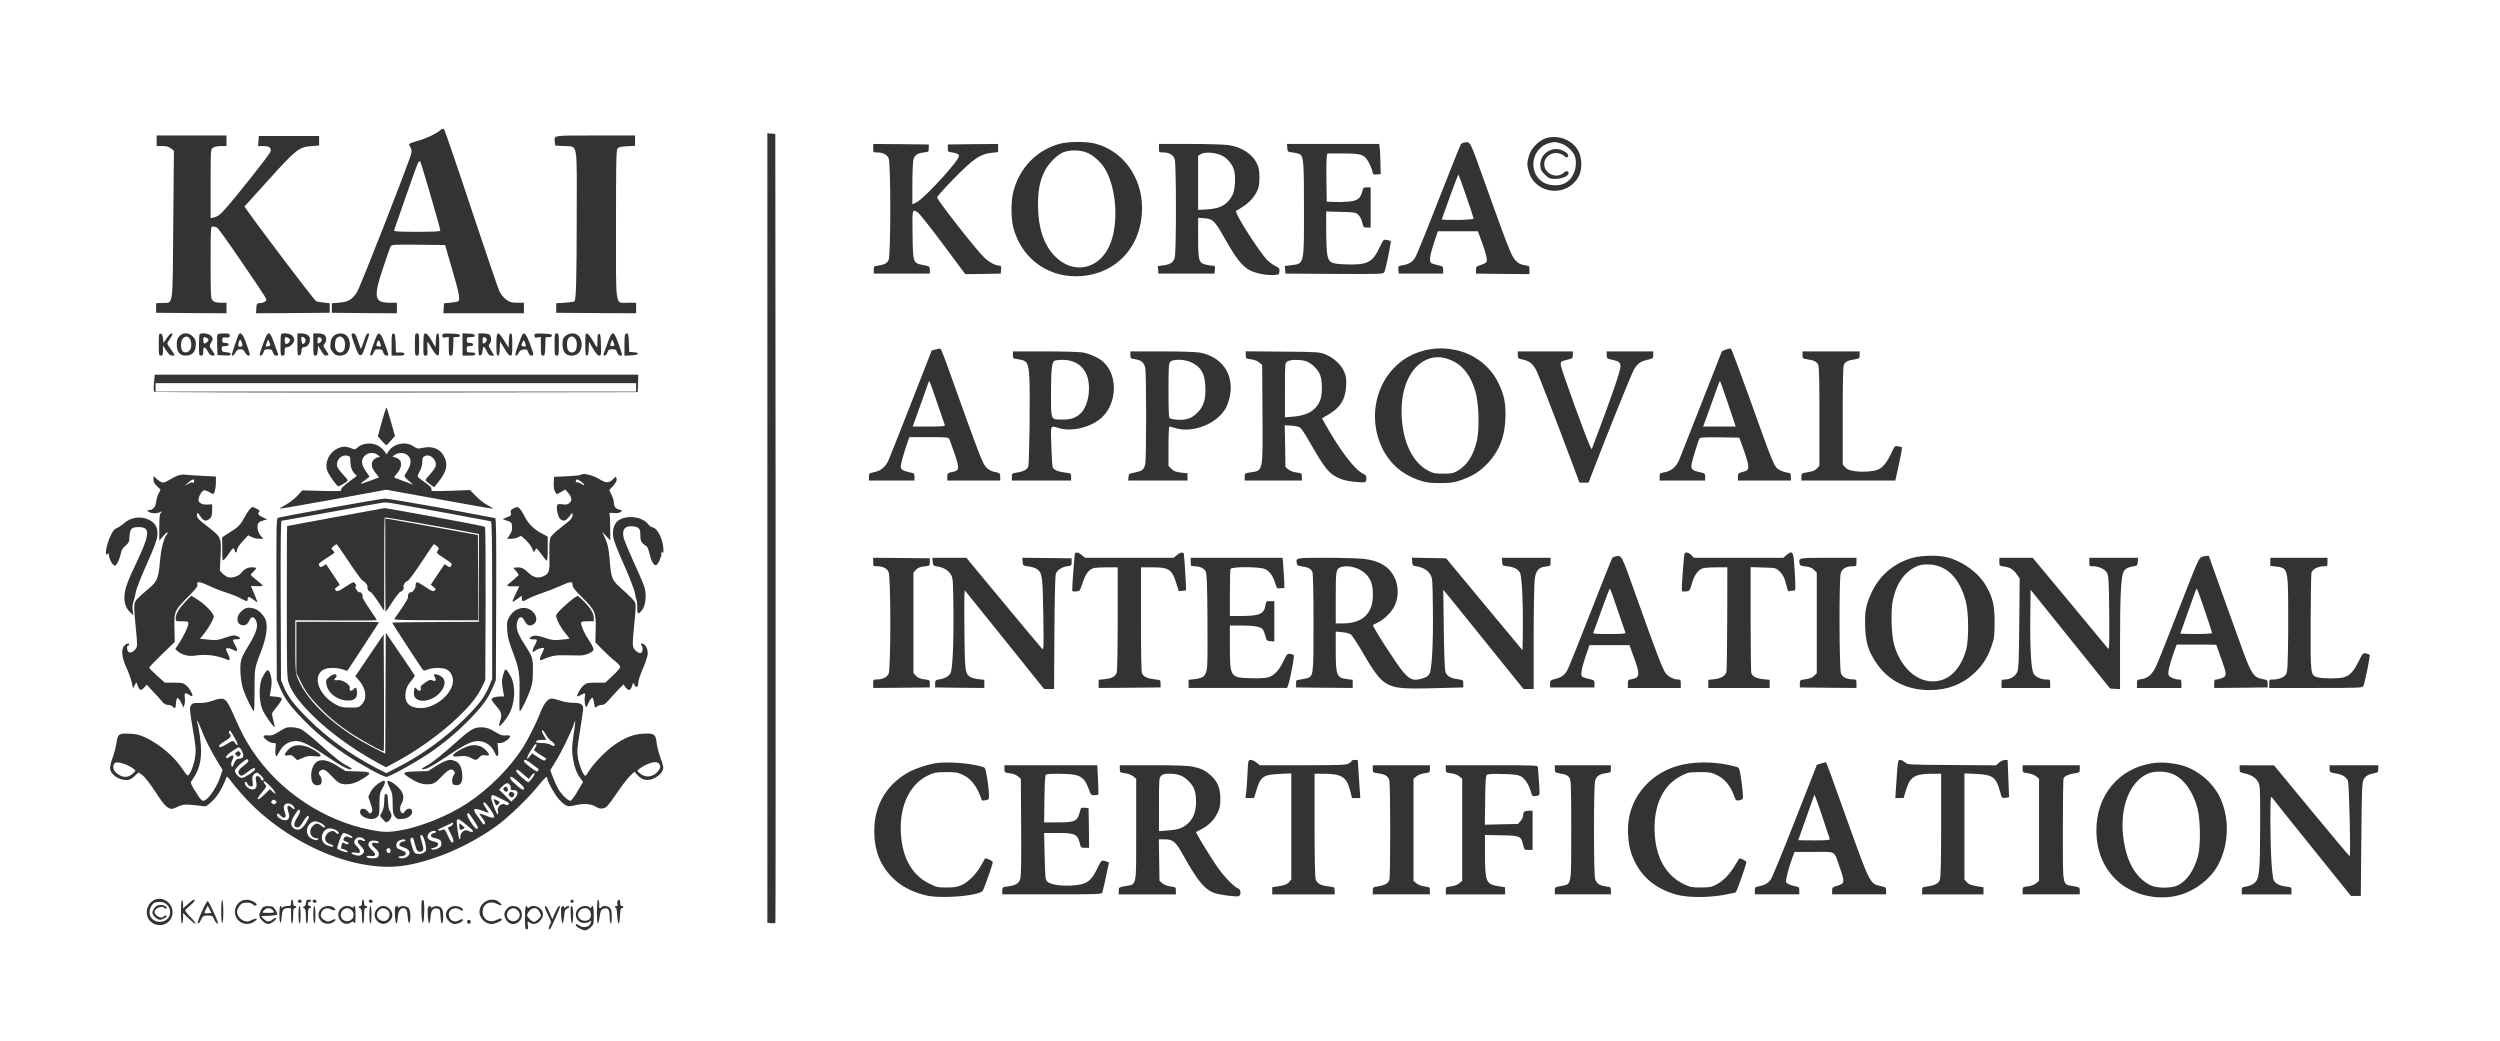 <?xml version="1.0" standalone="no"?>
<!DOCTYPE svg PUBLIC "-//W3C//DTD SVG 20010904//EN"
 "http://www.w3.org/TR/2001/REC-SVG-20010904/DTD/svg10.dtd">
<svg version="1.0" xmlns="http://www.w3.org/2000/svg"
 width="2362pt" height="984pt" viewBox="0 0 2362 984"
 preserveAspectRatio="xMidYMid meet">

<rect x="0" y="0" width="2362" height="984" fill="#333333" stroke="none"/>

<g transform="translate(0,984) scale(0.1,-0.1)"
fill="white" stroke="none">
<path d="M0 4920 l0 -4920 11810 0 11810 0 0 4920 0 4920 -11810 0 -11810 0 0
-4920z m4450 2955 c133 -401 254 -754 267 -783 16 -34 40 -64 66 -83 34 -25
49 -29 104 -29 l63 0 0 -50 0 -50 -381 0 -380 0 3 48 3 47 60 5 c33 3 66 9 73
13 22 15 12 69 -56 302 l-67 230 -252 3 c-237 2 -253 1 -262 -16 -6 -10 -37
-99 -70 -198 -95 -281 -86 -334 60 -334 l69 0 0 -50 0 -50 -307 2 -308 3 0 45
0 45 71 6 c82 6 118 27 164 94 32 47 509 1266 517 1321 3 20 -1 42 -12 57 -19
30 -21 28 75 57 83 24 172 67 209 99 20 17 27 19 37 9 6 -7 121 -341 254 -743z
m2878 -3020 c1 -2046 0 -3725 -2 -3731 -2 -6 -20 -8 -40 -6 l-36 4 0 3730 0
3729 38 -3 37 -3 3 -3720z m-5188 3655 l0 -50 -53 0 c-31 0 -61 -6 -75 -16
-22 -15 -22 -16 -22 -341 l0 -325 28 7 c41 10 64 27 124 97 116 132 409 504
414 526 10 35 -12 52 -68 52 l-49 0 3 48 3 47 285 0 285 0 0 -45 0 -45 -70 -5
c-120 -9 -144 -28 -411 -323 l-224 -248 22 -32 c127 -181 639 -856 654 -862
10 -5 44 -11 74 -14 l55 -6 0 -45 0 -45 -348 -3 -348 -2 3 47 c3 46 4 48 37
49 18 1 40 9 49 17 18 19 35 -9 -250 409 -104 153 -197 282 -208 288 -10 5
-28 10 -39 10 -21 0 -21 -3 -21 -340 0 -327 1 -341 20 -360 15 -15 33 -20 75
-20 l55 0 0 -50 0 -50 -332 2 -333 3 0 45 0 45 61 3 c104 5 94 -62 101 739 l6
699 -28 22 c-21 16 -41 22 -81 22 l-54 0 0 50 0 50 330 0 330 0 0 -50z m3860
1 l0 -49 -76 -4 c-60 -3 -79 -7 -90 -23 -12 -16 -14 -134 -14 -717 0 -815 -12
-738 115 -738 l75 0 0 -50 0 -50 -377 2 -378 3 0 45 0 45 82 5 c45 3 85 9 90
13 16 17 21 194 22 803 1 726 14 656 -123 664 l-81 5 -3 33 c-6 66 -29 62 383
62 l375 0 0 -49z m8813 1 c85 -46 127 -121 127 -224 0 -74 -22 -129 -71 -177
-134 -134 -371 -77 -424 103 -19 63 -19 90 1 155 20 70 92 143 160 165 66 21
144 13 207 -22z m-4474 -27 c265 -63 450 -313 451 -608 1 -377 -260 -646 -626
-647 -284 0 -517 181 -590 460 -23 87 -23 253 0 340 59 225 221 392 436 451
82 22 242 24 329 4z m3677 -335 c237 -662 264 -731 304 -772 27 -27 47 -38 83
-43 47 -7 47 -7 47 -46 l0 -39 -252 2 -253 3 0 33 c0 32 3 35 50 50 44 15 50
21 53 47 1 17 -17 83 -41 150 l-44 120 -189 0 -189 0 -37 -110 c-38 -113 -47
-178 -26 -191 7 -4 35 -13 63 -19 48 -11 50 -13 50 -46 l0 -34 -210 0 -210 0
-3 36 c-3 35 -2 36 39 43 62 10 96 31 123 79 13 23 113 269 221 547 109 278
202 510 207 517 5 6 19 14 31 16 59 12 53 22 183 -343z m-5241 290 c0 -34 -1
-35 -45 -40 -63 -8 -88 -25 -100 -68 -5 -20 -10 -124 -10 -230 l0 -192 43 21
c72 36 397 391 397 434 0 19 -18 28 -65 35 -38 5 -40 7 -40 40 l0 35 238 3
237 2 0 -38 0 -39 -57 -6 c-111 -12 -170 -51 -356 -240 -93 -94 -166 -176
-163 -183 19 -49 380 -508 450 -572 50 -45 103 -72 144 -72 9 0 12 -12 10 -37
l-3 -38 -167 -3 -168 -2 -210 282 c-116 156 -223 291 -238 300 -54 35 -54 38
-50 -212 4 -267 3 -265 105 -285 57 -11 58 -12 58 -46 l0 -34 -265 0 -265 0 0
35 c0 30 4 35 25 38 74 10 102 23 116 57 20 50 21 909 0 959 -15 36 -54 56
-112 56 -33 0 -34 1 -34 40 l0 40 263 -2 262 -3 0 -35z m2825 30 c142 -18 256
-101 289 -210 14 -46 14 -143 1 -192 -18 -62 -71 -130 -137 -174 -34 -23 -67
-44 -74 -46 -25 -8 229 -406 301 -472 22 -20 57 -44 76 -53 30 -15 35 -21 32
-48 -3 -29 -5 -30 -53 -33 -69 -5 -169 15 -224 43 -76 39 -131 109 -250 320
-84 149 -104 167 -181 173 l-60 4 0 -186 c0 -216 6 -238 68 -255 20 -6 50 -11
65 -11 26 0 28 -2 25 -37 l-3 -38 -265 0 -265 0 -3 36 -3 36 52 6 c67 8 96 28
108 74 15 52 15 875 0 926 -12 44 -52 67 -114 67 -34 0 -35 1 -35 40 l0 40
288 0 c158 0 321 -5 362 -10z m1434 -12 c3 -13 7 -77 8 -143 l3 -120 -36 -3
c-34 -3 -37 -1 -43 30 -4 18 -19 56 -34 83 -41 76 -67 85 -244 85 l-147 0 -6
-32 c-3 -18 -5 -121 -3 -228 l3 -195 65 -3 c36 -2 98 0 139 3 86 8 113 27 131
94 10 38 13 41 45 41 l35 0 0 -190 0 -190 -34 0 c-32 0 -35 2 -46 49 -6 28
-22 59 -37 72 -23 22 -34 24 -164 27 l-139 4 0 -181 c0 -99 5 -203 11 -231 16
-74 35 -83 179 -88 200 -7 247 17 317 165 34 71 35 72 66 66 18 -3 34 -8 37
-10 6 -6 -48 -271 -61 -294 -9 -18 -27 -19 -472 -17 l-462 3 -3 36 -3 36 57 7
c128 15 124 -2 124 528 0 431 -4 493 -35 518 -8 7 -38 15 -67 19 -53 6 -53 6
-56 44 l-3 37 435 0 436 0 4 -22z m-11494 -1816 l5 -42 30 45 c17 24 36 45 43
45 18 0 15 -11 -13 -52 -14 -20 -25 -40 -25 -44 0 -4 16 -29 35 -55 19 -27 35
-51 35 -54 0 -3 -11 -5 -24 -5 -17 0 -32 13 -55 48 l-31 47 0 -47 c0 -41 -3
-48 -20 -48 -19 0 -20 7 -20 106 0 95 2 105 18 102 12 -2 18 -16 22 -46z m281
19 c23 -23 29 -38 29 -71 0 -72 -31 -109 -93 -110 -58 0 -87 34 -87 103 0 44
5 59 25 81 34 37 87 36 126 -3z m169 9 c24 -24 25 -34 3 -70 -16 -28 -16 -30
10 -69 33 -49 33 -51 5 -51 -16 0 -29 11 -43 37 -29 52 -45 54 -45 4 0 -34 -3
-41 -20 -41 -19 0 -20 7 -20 98 0 54 3 102 7 105 15 15 83 7 103 -13z m180 -1
c0 -17 -5 -20 -32 -18 -35 3 -38 1 -38 -31 0 -16 7 -20 30 -20 20 0 30 -5 30
-15 0 -10 -10 -15 -33 -15 -29 0 -33 -3 -32 -27 2 -25 6 -28 43 -31 29 -2 42
-8 42 -18 0 -12 -12 -14 -62 -12 l-63 3 -3 89 c-2 49 -1 95 2 103 4 9 24 13
61 13 49 0 55 -2 55 -21z m157 -74 c18 -50 33 -96 33 -102 0 -24 -30 -13 -45
17 -12 23 -22 30 -45 30 -23 0 -33 -7 -45 -30 -14 -28 -35 -41 -35 -22 0 11
57 179 65 192 18 29 41 1 72 -85z m263 3 c18 -51 35 -99 38 -105 2 -8 -4 -13
-17 -13 -15 0 -25 9 -32 30 -9 26 -16 30 -45 30 -30 0 -37 -4 -45 -30 -6 -16
-18 -30 -26 -30 -16 0 -16 2 29 128 41 112 55 111 98 -10z m170 72 c11 -11 20
-28 20 -39 0 -29 -39 -71 -66 -71 -21 0 -24 -4 -24 -40 0 -33 -3 -40 -20 -40
-19 0 -20 7 -20 98 0 54 3 102 7 105 15 15 83 7 103 -13z m148 4 c43 -30 15
-114 -37 -114 -16 0 -20 -8 -23 -37 -2 -27 -8 -39 -20 -41 -16 -3 -18 7 -18
102 l0 106 38 0 c21 0 48 -7 60 -16z m156 3 c23 -17 24 -62 3 -85 -15 -16 -14
-21 13 -62 30 -45 30 -45 8 -48 -22 -4 -28 1 -63 60 l-20 33 -3 -47 c-3 -40
-6 -48 -23 -48 -18 0 -19 8 -19 105 l0 105 43 0 c24 0 51 -6 61 -13z m203 -2
c33 -23 48 -83 33 -129 -14 -45 -44 -66 -91 -66 -30 0 -43 7 -64 32 -24 28
-27 39 -22 82 3 38 11 55 31 73 32 27 81 30 113 8z m114 -52 c12 -38 24 -72
27 -77 2 -5 16 26 29 68 16 51 29 76 39 76 10 0 13 -6 10 -17 -60 -185 -61
-188 -81 -188 -16 0 -26 17 -52 90 -38 107 -39 115 -14 115 15 0 24 -15 42
-67z m255 -33 c19 -52 34 -98 34 -102 0 -5 -9 -8 -19 -8 -12 0 -23 11 -30 30
-8 26 -15 30 -45 30 -29 0 -36 -4 -45 -30 -5 -16 -17 -30 -25 -30 -13 0 -10
16 15 88 17 48 35 95 41 105 19 36 40 13 74 -83z m102 7 l3 -87 39 0 c29 0 40
-4 40 -15 0 -12 -13 -15 -60 -15 l-60 0 0 106 c0 95 2 105 18 102 14 -3 17
-17 20 -91z m222 -12 c0 -98 -1 -105 -20 -105 -19 0 -20 7 -20 105 0 98 1 105
20 105 19 0 20 -7 20 -105z m117 39 l38 -66 3 66 c2 50 7 66 17 66 12 0 15
-20 15 -106 0 -95 -2 -105 -17 -102 -10 2 -34 31 -53 65 -19 35 -37 63 -40 63
-3 0 -3 -29 -2 -65 3 -60 2 -65 -17 -65 -20 0 -21 5 -21 98 0 54 3 102 7 105
16 17 34 2 70 -59z m268 46 c0 -10 -10 -15 -30 -15 l-30 -1 -3 -87 c-3 -79 -5
-87 -22 -87 -18 0 -20 7 -20 88 l0 89 -30 -5 c-25 -4 -30 -1 -30 17 0 21 4 22
83 19 65 -2 82 -6 82 -18z m140 0 c0 -11 -11 -15 -38 -15 -34 0 -37 -2 -37
-27 0 -24 4 -28 30 -28 20 0 30 -5 30 -15 0 -10 -10 -15 -30 -15 -27 0 -30 -3
-30 -30 0 -28 2 -30 40 -30 29 0 40 -4 40 -15 0 -12 -13 -15 -60 -15 l-60 0 0
105 0 106 58 -3 c43 -2 57 -7 57 -18z m136 10 c23 -13 26 -66 5 -89 -13 -14
-11 -22 15 -64 l29 -47 -25 0 c-18 0 -29 9 -41 33 -32 62 -39 64 -44 16 -4
-31 -10 -45 -22 -47 -16 -3 -18 7 -18 102 l0 106 41 0 c22 0 49 -5 60 -10z
m142 -57 l42 -68 3 68 c2 51 6 67 17 67 12 0 15 -20 15 -105 0 -94 -2 -105
-18 -105 -11 0 -32 24 -57 68 l-40 67 -3 -67 c-2 -52 -6 -68 -17 -68 -12 0
-15 20 -15 105 0 129 12 135 73 38z m243 -28 c39 -106 40 -115 15 -115 -12 0
-23 11 -30 31 -9 27 -14 30 -43 27 -24 -2 -36 -10 -46 -30 -7 -16 -20 -28 -27
-28 -11 0 -7 22 20 96 19 52 37 100 41 105 16 26 39 -2 70 -86z m209 75 c0
-10 -10 -15 -30 -15 l-30 -1 -3 -87 c-3 -79 -5 -87 -22 -87 -18 0 -20 7 -20
88 l0 89 -30 -5 c-25 -4 -30 -1 -30 17 0 21 4 22 83 19 65 -2 82 -6 82 -18z
m65 -85 c0 -98 -1 -105 -20 -105 -19 0 -20 7 -20 105 0 98 1 105 20 105 19 0
20 -7 20 -105z m177 90 c33 -23 48 -83 33 -129 -14 -45 -44 -66 -90 -66 -56 0
-85 37 -85 107 0 48 4 58 28 79 33 28 82 32 114 9z m143 -52 c19 -35 37 -63
40 -63 3 0 5 28 5 62 0 49 3 63 15 63 12 0 16 -19 18 -102 3 -96 1 -103 -17
-103 -13 0 -31 21 -58 66 l-38 66 -3 -66 c-2 -50 -7 -66 -17 -66 -12 0 -15 20
-15 106 0 95 2 105 17 102 10 -2 34 -31 53 -65z m238 -15 c47 -131 46 -128 24
-128 -13 0 -24 10 -31 30 -9 26 -15 30 -46 30 -31 0 -37 -4 -46 -30 -6 -16
-18 -30 -26 -30 -8 0 -13 6 -11 13 3 6 20 54 38 105 43 121 57 122 98 10z
m104 -5 l3 -88 43 -3 c66 -5 47 -26 -26 -30 l-62 -3 0 99 c0 100 3 112 26 112
10 0 14 -24 16 -87z m3016 -239 c303 -849 325 -905 363 -943 16 -16 44 -32 61
-36 66 -13 68 -15 68 -51 l0 -34 -250 0 -250 0 0 34 c0 36 1 37 62 50 52 12
53 35 7 169 -23 67 -46 130 -51 140 -8 15 -28 17 -192 17 l-184 0 -17 -47
c-33 -94 -65 -207 -65 -229 0 -29 17 -41 78 -55 50 -10 52 -12 52 -45 l0 -34
-215 0 -215 0 0 34 c0 34 1 35 53 46 58 12 101 47 129 105 8 17 104 258 213
537 l198 507 36 9 c20 6 40 9 46 8 5 -1 38 -83 73 -182z m4790 170 c181 -36
333 -154 410 -315 53 -112 66 -173 66 -304 -1 -186 -54 -331 -168 -452 -70
-75 -144 -122 -251 -159 -70 -24 -95 -28 -200 -28 -105 0 -130 4 -200 28 -158
54 -275 157 -345 301 -169 349 -16 772 325 901 121 45 237 54 363 28z m2772
-429 c242 -676 241 -674 291 -704 17 -10 48 -22 70 -25 37 -6 39 -8 39 -41 l0
-35 -250 0 -250 0 0 34 c0 33 3 36 48 48 44 13 47 16 50 48 1 22 -15 81 -42
155 l-43 120 -183 3 c-140 2 -186 -1 -192 -10 -15 -24 -78 -231 -78 -258 0
-36 15 -47 78 -61 50 -10 52 -12 52 -45 l0 -34 -215 0 -215 0 0 35 c0 32 3 35
38 41 74 13 117 49 149 124 8 19 100 253 205 520 104 267 192 490 195 497 4
11 69 33 87 29 4 -1 79 -200 166 -441z m-6290 405 c72 -14 158 -54 198 -93
138 -131 125 -395 -24 -527 -102 -89 -280 -131 -400 -95 -83 25 -78 37 -71
-167 3 -101 9 -191 12 -201 10 -26 51 -44 118 -52 57 -7 57 -7 57 -41 l0 -34
-280 0 -280 0 0 34 c0 33 2 34 47 41 62 9 99 29 108 57 11 32 19 709 10 847
-9 136 -20 154 -103 166 -51 7 -52 8 -52 41 l0 34 304 0 c167 0 327 -5 356
-10z m1104 -1 c209 -38 325 -202 287 -406 -7 -38 -24 -89 -38 -116 -83 -151
-311 -242 -477 -192 -27 8 -53 15 -58 15 -4 0 -8 -84 -8 -186 l0 -186 28 -28
c22 -22 41 -29 90 -35 l62 -7 0 -34 0 -34 -281 0 -280 0 3 32 c3 31 6 33 61
44 69 14 85 27 97 80 12 51 12 857 0 909 -11 50 -38 72 -95 81 -43 6 -45 8
-45 40 l0 34 298 0 c168 0 323 -5 356 -11z m1190 -18 c76 -30 147 -96 176
-163 19 -44 22 -65 18 -137 -7 -128 -56 -205 -176 -273 l-52 -30 32 -57 c136
-242 273 -423 349 -462 32 -16 39 -25 39 -50 0 -16 -6 -32 -14 -35 -8 -3 -56
-1 -107 5 -70 8 -110 18 -157 42 -77 38 -121 93 -243 306 -44 78 -90 150 -100
159 -14 12 -41 19 -85 22 l-66 4 4 -197 3 -197 26 -22 c16 -14 47 -26 78 -30
50 -7 51 -7 51 -41 l0 -35 -270 0 -270 0 0 34 c0 34 1 35 48 42 129 19 123 -6
120 555 l-3 461 -27 23 c-16 14 -47 26 -77 30 -50 7 -51 7 -51 42 l0 34 348
-3 c338 -3 349 -4 406 -27z m2336 -4 c0 -32 -2 -33 -57 -47 -57 -15 -58 -16
-57 -50 1 -31 245 -704 279 -770 l13 -25 10 25 c167 439 262 713 262 756 0 40
-13 51 -78 65 -50 10 -52 12 -52 45 l0 34 220 0 220 0 0 -33 c0 -33 -2 -34
-54 -46 -66 -15 -96 -36 -130 -96 -22 -37 -265 -640 -390 -967 l-38 -98 -42 0
-43 0 -78 208 c-139 372 -307 806 -327 847 -33 65 -65 93 -125 106 -51 12 -53
13 -53 46 l0 33 260 0 260 0 0 -33z m2710 -1 c0 -32 -2 -34 -46 -41 -63 -9
-90 -23 -103 -52 -8 -16 -11 -168 -11 -483 l0 -459 23 -26 c17 -19 37 -28 87
-36 66 -11 174 -5 220 13 44 16 86 67 125 148 36 78 37 79 68 73 18 -3 34 -7
36 -9 4 -4 -12 -91 -41 -221 l-21 -93 -444 0 -443 0 0 34 c0 34 0 34 63 45 46
8 68 17 85 36 l22 26 0 464 c0 319 -3 472 -11 488 -13 29 -40 43 -103 52 -44
7 -46 9 -46 41 l0 34 270 0 270 0 0 -34z m-11542 -268 l-3 -83 -2279 -3
c-1337 -1 -2284 2 -2289 7 -5 5 -6 43 -2 85 l7 76 2285 0 2284 0 -3 -82z
m-2334 -363 l38 -135 -38 -42 c-21 -24 -40 -44 -43 -44 -3 -1 -23 17 -44 41
l-37 43 37 136 c21 75 41 136 44 136 3 0 22 -61 43 -135z m-124 -225 c21 -11
48 -34 60 -51 l23 -31 18 28 c48 74 162 97 234 48 37 -25 41 -25 96 -14 95 20
172 -19 205 -105 27 -72 6 -134 -80 -239 l-24 -29 -41 29 c-22 16 -41 33 -41
38 0 5 20 30 45 57 24 26 47 60 51 75 14 57 -50 119 -100 96 -22 -10 -26 -18
-26 -55 0 -28 -9 -62 -25 -92 -29 -54 -36 -41 63 -112 39 -28 51 -43 48 -57
-5 -18 1 -19 180 -13 l185 7 57 -59 c31 -32 81 -70 111 -85 29 -15 51 -29 49
-32 -3 -2 -230 37 -506 88 l-502 91 -502 -92 c-276 -50 -503 -89 -505 -87 -3
2 23 19 57 37 33 18 82 56 109 84 l47 52 187 -5 c167 -4 187 -3 181 11 -4 11
16 32 71 73 l76 57 -20 21 c-27 29 -41 70 -41 121 0 40 -2 44 -30 50 -57 12
-108 -44 -94 -102 4 -14 29 -49 55 -76 27 -28 46 -53 44 -57 -12 -19 -87 -62
-94 -54 -46 51 -93 123 -102 156 -27 104 63 218 174 218 10 0 34 -7 54 -15 34
-14 38 -14 57 4 47 44 132 54 196 21z m-1652 -286 l122 -6 0 -59 c0 -54 -16
-113 -29 -106 -82 42 -79 42 -101 22 -11 -10 -24 -34 -30 -54 -9 -32 -7 -38
13 -53 15 -12 36 -17 67 -15 l45 2 -1 -59 c-1 -49 -6 -63 -24 -78 -35 -28 -57
-22 -87 24 -24 36 -28 39 -31 20 -5 -33 5 -44 107 -123 121 -93 123 -100 115
-275 l-7 -135 28 -29 c15 -15 38 -31 51 -34 38 -10 101 11 124 42 29 37 58 51
103 52 44 0 46 -8 12 -40 -14 -13 -25 -27 -25 -31 0 -5 25 -27 55 -50 30 -23
55 -46 55 -51 0 -6 -24 -8 -55 -6 -30 1 -55 2 -55 2 0 -1 11 -26 24 -55 13
-30 27 -65 31 -79 l8 -24 -36 27 c-42 32 -57 34 -57 7 0 -26 -6 -25 -71 9 -30
16 -88 39 -129 52 -41 12 -112 39 -157 61 -97 44 -128 49 -118 17 6 -17 -11
-39 -88 -117 -131 -134 -132 -138 -129 -297 l3 -130 -120 -116 c-67 -65 -121
-121 -121 -127 0 -6 33 -40 74 -76 l73 -66 86 0 c78 0 88 -2 118 -27 30 -26
66 -90 55 -100 -2 -3 -15 2 -28 11 -38 27 -48 21 -42 -26 3 -24 1 -54 -4 -68
l-10 -25 -12 30 c-6 16 -19 38 -28 48 -16 18 -17 18 -23 0 -4 -10 -8 -33 -8
-50 -1 -36 -11 -42 -31 -18 -7 8 -26 15 -42 15 -21 0 -37 9 -56 32 -15 18 -54
60 -86 95 l-60 64 -23 -26 c-32 -34 -41 -32 -60 12 l-15 37 -16 -29 -15 -30
-12 55 c-6 30 -28 93 -50 140 -45 99 -53 174 -21 209 20 22 46 28 46 11 0 -5
-4 -10 -10 -10 -15 0 -12 -46 4 -59 18 -15 49 -1 71 33 13 20 13 39 0 173 -24
244 -24 258 16 299 19 20 64 60 101 90 82 68 95 97 109 256 10 123 37 227 67
261 8 9 10 17 4 17 -6 0 -25 -17 -44 -39 l-33 -39 0 123 c0 94 3 126 15 140
14 17 14 17 -7 7 -30 -16 -85 -15 -109 3 -19 14 -19 14 2 15 37 0 65 31 69 76
2 23 12 59 23 80 l19 38 -33 32 c-25 23 -34 40 -34 64 l0 32 35 -31 c40 -34
58 -38 95 -16 93 54 126 66 170 60 25 -3 100 -8 168 -11z m3740 -28 c69 -43
97 -43 137 0 18 20 24 22 29 9 8 -22 -3 -45 -37 -83 l-31 -32 22 -45 c12 -25
22 -57 22 -71 0 -39 17 -62 52 -69 30 -7 31 -8 12 -22 -13 -10 -35 -13 -66
-10 -33 3 -45 1 -40 -7 4 -6 7 -65 7 -131 l1 -120 -39 40 -38 40 16 -34 c34
-68 46 -118 55 -226 15 -186 18 -194 129 -292 53 -47 102 -97 109 -111 11 -23
10 -58 -6 -217 -16 -162 -17 -194 -5 -217 13 -27 41 -48 63 -48 20 0 29 43 14
68 -11 17 -12 22 -2 22 33 -1 58 -42 58 -95 0 -21 -19 -80 -45 -139 -26 -60
-45 -119 -45 -140 0 -41 -21 -49 -37 -14 -9 22 -11 21 -22 -15 -15 -44 -32
-47 -60 -11 l-21 27 -58 -59 c-31 -33 -71 -77 -88 -97 -22 -27 -39 -37 -59
-37 -16 0 -36 -7 -46 -16 -17 -15 -18 -13 -24 23 -11 62 -13 67 -30 53 -8 -7
-20 -27 -27 -46 -6 -19 -15 -34 -19 -34 -11 0 -20 62 -13 97 7 36 1 39 -36 18
-14 -8 -28 -14 -33 -15 -16 0 25 77 55 103 30 25 39 27 119 27 l87 0 71 66
c39 36 71 74 71 83 0 9 -21 33 -47 53 -27 20 -79 69 -118 108 l-70 71 3 124
c4 159 -5 179 -127 300 -71 70 -91 96 -91 117 0 38 -19 36 -116 -8 -44 -20
-119 -49 -169 -66 -49 -16 -109 -40 -132 -54 -53 -30 -63 -30 -63 2 l0 26 -42
-31 c-23 -17 -43 -29 -46 -27 -2 3 11 37 30 75 l34 71 -59 0 c-32 0 -57 4 -55
9 2 5 27 27 56 50 28 23 52 45 52 50 0 4 -11 21 -25 37 l-25 29 26 3 c43 6 72
-6 114 -47 49 -48 95 -59 145 -35 55 26 60 42 56 197 -2 91 1 148 9 167 7 17
50 58 105 100 94 72 105 85 105 122 0 17 -6 12 -30 -20 -33 -46 -59 -53 -89
-23 -21 21 -37 100 -27 127 5 12 15 14 49 9 34 -5 48 -3 66 12 29 23 24 57
-14 100 l-24 28 -40 -23 -40 -22 -16 24 c-11 17 -15 42 -13 83 l3 58 122 5
c67 3 125 9 130 14 19 19 109 -1 171 -38z m-1484 -276 c270 -50 497 -93 504
-95 10 -4 12 -156 10 -767 l-3 -763 -26 -63 c-47 -109 -91 -172 -209 -295
-123 -128 -256 -240 -400 -337 -131 -88 -371 -220 -399 -220 -31 0 -229 108
-379 207 -162 107 -291 214 -422 350 -118 123 -162 186 -209 295 l-26 63 -3
763 c-2 693 -1 763 14 769 35 13 962 181 1008 182 26 1 269 -40 540 -89z
m-1745 -9 c21 -11 30 -21 22 -25 -22 -14 -10 -36 32 -54 l42 -19 -41 -12 c-31
-8 -43 -18 -48 -35 -9 -36 4 -83 30 -111 l23 -25 -40 0 c-22 0 -54 7 -72 16
l-31 17 -53 -57 c-34 -37 -53 -66 -53 -81 0 -30 -16 -33 -23 -5 -8 30 -19 25
-49 -23 -15 -24 -37 -52 -48 -62 -20 -18 -20 -18 -20 88 0 59 -1 110 -2 115
-1 4 28 25 65 47 87 53 109 75 147 147 32 60 63 98 78 98 4 -1 22 -9 41 -19z
m2490 -7 c11 -14 29 -45 41 -69 29 -60 86 -117 156 -154 l59 -31 0 -115 c0
-72 -4 -114 -10 -112 -5 2 -27 28 -48 58 -21 30 -42 55 -46 57 -4 1 -12 -8
-18 -20 -10 -22 -10 -21 -22 13 -6 19 -33 57 -60 83 -48 47 -50 48 -72 32 -13
-9 -43 -16 -66 -16 l-42 0 25 37 c18 28 24 48 22 77 -3 38 -6 42 -46 56 l-43
16 41 17 c38 14 42 19 36 41 -5 21 -1 28 21 40 39 21 49 20 72 -10z m1153 -95
c21 -11 45 -30 53 -43 9 -13 29 -26 45 -30 41 -8 90 -105 97 -190 3 -45 2 -57
-6 -46 -9 12 -11 10 -11 -10 -1 -36 -36 -110 -53 -110 -22 0 -45 41 -61 111
-8 35 -20 65 -27 68 -7 2 -23 14 -36 27 -18 18 -23 34 -23 77 0 63 -11 76 -68
84 -77 10 -110 -32 -88 -113 7 -27 52 -133 99 -237 48 -103 92 -207 98 -232
18 -69 8 -164 -20 -202 -40 -54 -51 -50 -50 17 1 32 -2 64 -7 71 -4 8 -11 36
-15 64 -4 30 -46 138 -104 270 -75 169 -99 233 -103 276 -5 65 15 118 54 144
58 38 156 40 226 4z m-4662 -1 c60 -31 83 -74 77 -148 -4 -42 -28 -108 -102
-274 -54 -120 -99 -237 -102 -260 -3 -23 -12 -60 -20 -84 -11 -28 -14 -57 -9
-89 l6 -47 -34 33 c-43 42 -59 105 -47 182 11 64 30 113 106 274 133 280 138
345 26 345 -68 0 -83 -15 -87 -86 -3 -53 -6 -62 -38 -89 -27 -23 -38 -42 -46
-81 -6 -27 -20 -65 -31 -83 -17 -28 -22 -31 -35 -20 -23 19 -44 64 -45 96 0
15 -3 22 -6 16 -2 -7 -9 -13 -15 -13 -19 0 1 101 34 172 24 52 37 69 62 79 17
7 47 27 66 44 64 59 161 72 240 33z m8812 -333 l30 -25 418 0 418 0 30 25 c32
27 60 32 67 13 4 -12 24 -341 21 -345 0 0 -16 -3 -35 -5 l-34 -3 -22 70 c-42
136 -70 155 -229 155 l-106 0 0 -490 c0 -342 3 -497 11 -514 14 -30 50 -46
121 -55 53 -6 53 -6 53 -41 l0 -35 -292 -3 -293 -2 0 38 0 39 53 6 c71 7 104
24 117 60 6 19 10 202 10 513 l0 484 -94 0 c-51 0 -108 -3 -126 -6 -49 -10
-82 -52 -111 -140 -26 -78 -26 -79 -62 -82 -30 -3 -37 0 -37 15 0 37 22 328
25 341 7 19 35 14 67 -13z m5758 0 l23 -25 423 0 422 0 31 26 c55 46 65 33 73
-86 16 -257 16 -250 -8 -250 -12 0 -29 -3 -37 -6 -11 -4 -18 8 -27 48 -19 77
-34 109 -70 143 -31 29 -34 30 -151 33 l-119 4 0 -489 c0 -268 3 -498 6 -510
9 -33 47 -53 114 -60 l60 -6 0 -38 0 -39 -290 0 -290 0 0 39 0 38 57 6 c63 7
104 31 114 68 4 13 7 241 8 507 l1 482 -94 0 c-51 0 -108 -3 -125 -6 -52 -11
-88 -56 -114 -142 -23 -77 -24 -77 -60 -80 -36 -3 -37 -2 -37 30 0 51 20 311
25 326 7 20 40 14 65 -13z m-533 -355 c198 -556 264 -730 291 -762 29 -34 77
-58 117 -58 23 0 25 -4 25 -40 l0 -40 -250 0 -250 0 0 39 c0 36 2 39 36 44 78
13 81 43 21 207 l-42 115 -189 0 -189 0 -39 -115 c-39 -118 -47 -173 -26 -186
7 -4 35 -13 63 -19 48 -11 50 -13 50 -46 l0 -34 -210 0 -210 0 0 34 c0 32 3
34 47 46 65 16 94 38 121 93 13 26 111 270 217 542 106 272 197 500 202 507 5
6 19 14 31 16 59 12 54 23 184 -343z m2948 335 c152 -39 302 -149 372 -275 62
-110 78 -179 78 -340 -1 -132 -3 -152 -29 -225 -38 -109 -84 -181 -163 -255
-114 -107 -255 -160 -423 -160 -216 0 -393 91 -506 261 -73 110 -97 190 -102
339 -5 150 8 214 69 339 75 153 215 267 381 311 91 24 241 26 323 5z m2475 12
c0 -6 267 -749 330 -921 73 -195 97 -228 177 -242 47 -9 48 -10 48 -44 l0 -35
-252 -3 -253 -2 0 40 c0 34 3 40 20 40 11 0 36 7 55 14 46 20 45 34 -10 186
-25 68 -45 125 -45 127 0 2 -84 3 -188 3 l-187 0 -28 -77 c-42 -122 -58 -193
-47 -213 11 -20 60 -40 96 -40 21 0 24 -5 24 -40 l0 -40 -210 0 -210 0 0 39
c0 38 1 39 45 45 62 10 102 47 140 131 18 38 115 283 216 543 177 455 185 473
214 481 31 10 65 13 65 8z m-12085 -57 c0 -35 0 -35 -55 -42 -42 -5 -60 -13
-77 -33 l-23 -26 0 -474 0 -474 23 -25 c16 -19 37 -28 77 -34 55 -7 55 -7 55
-42 l0 -35 -267 -3 -268 -2 0 40 c0 37 2 40 28 40 61 0 103 20 118 55 21 50
21 909 0 959 -15 36 -54 56 -112 56 -33 0 -34 1 -34 40 l0 40 268 -2 267 -3 0
-35z m691 -377 c191 -230 355 -427 366 -438 20 -20 20 -19 15 315 -5 362 -10
397 -58 432 -14 11 -50 23 -80 26 -54 7 -54 7 -57 45 l-3 37 233 -2 233 -3 0
-35 c0 -33 -2 -35 -41 -40 -51 -7 -91 -33 -107 -68 -8 -19 -12 -181 -15 -559
l-3 -533 -47 0 -47 0 -375 467 -375 466 -3 -39 c-2 -21 -2 -190 0 -374 4 -358
7 -374 55 -406 14 -8 49 -18 79 -21 l54 -6 0 -39 0 -38 -232 2 -233 3 0 35 c0
33 2 35 44 42 49 8 85 29 101 57 20 38 31 278 28 586 -3 291 -4 312 -23 345
-25 41 -68 68 -127 78 -41 7 -43 9 -46 45 l-3 37 160 0 161 0 346 -417z m2648
345 c3 -40 7 -104 9 -143 l2 -70 -36 -3 c-34 -3 -36 -1 -48 40 -22 76 -57 124
-101 142 -58 23 -315 23 -324 0 -3 -9 -6 -112 -6 -230 l0 -214 108 0 c174 1
215 19 228 101 6 38 8 39 45 39 l39 0 0 -191 0 -190 -36 3 c-35 3 -38 6 -49
51 -7 27 -19 55 -27 64 -23 23 -83 33 -200 33 l-108 0 0 -192 c0 -296 3 -301
195 -306 73 -3 138 1 165 8 57 15 103 64 147 155 30 64 36 70 61 67 15 -2 31
-7 36 -12 8 -8 -35 -235 -54 -285 l-10 -25 -465 0 -465 0 0 39 0 38 61 7 c83
10 105 32 114 117 4 35 5 246 3 469 -2 320 -6 411 -17 432 -15 30 -56 48 -107
48 -33 0 -34 1 -34 40 l0 40 434 0 434 0 6 -72z m761 62 c149 -18 241 -73 291
-177 39 -79 39 -186 1 -266 -31 -62 -94 -125 -159 -158 -23 -12 -44 -23 -46
-24 -10 -8 216 -360 280 -437 59 -71 93 -88 151 -77 58 11 83 23 102 52 23 36
37 281 33 607 -3 275 -4 297 -23 330 -25 41 -68 68 -127 78 -41 7 -43 9 -46
45 l-3 38 162 -3 162 -3 361 -435 361 -434 3 209 c3 236 -10 492 -27 524 -18
33 -56 53 -113 60 -53 6 -53 6 -56 44 l-3 37 230 0 231 0 0 -39 c0 -38 0 -38
-46 -44 -66 -7 -93 -37 -104 -118 -5 -35 -10 -283 -10 -551 l0 -488 -48 0 -48
0 -379 470 c-208 259 -378 469 -379 468 0 -2 2 -172 5 -378 3 -247 9 -384 17
-402 15 -37 48 -56 112 -65 55 -8 55 -9 55 -43 l0 -35 -270 -7 c-301 -8 -374
-1 -450 40 -66 36 -122 108 -230 297 -50 86 -101 163 -114 172 -13 8 -50 18
-82 20 l-59 6 0 -174 c0 -243 8 -264 111 -276 l49 -6 0 -39 0 -38 -267 2 -268
3 0 35 c0 32 3 35 30 38 17 2 47 8 68 13 67 18 67 18 67 528 0 261 -4 460 -10
475 -11 31 -39 46 -99 55 -38 5 -47 10 -49 29 -8 53 -13 52 275 52 147 0 308
-5 358 -10z m4655 -30 c0 -39 -1 -40 -35 -40 -62 0 -102 -23 -114 -67 -16 -56
-14 -897 2 -943 13 -38 52 -58 115 -59 31 -1 32 -3 32 -41 l0 -40 -267 2 -268
3 0 35 c0 34 0 35 55 43 38 5 63 15 80 32 l25 25 0 475 0 475 -26 26 c-19 19
-41 28 -80 32 -47 6 -54 10 -57 30 -8 53 -13 52 273 52 l265 0 0 -40z m2015
-381 c192 -232 355 -429 363 -438 10 -13 12 45 10 334 -3 306 -6 354 -20 381
-19 36 -79 64 -133 64 -34 0 -35 1 -35 40 l0 40 231 0 230 0 -3 -37 c-3 -32
-7 -38 -28 -41 -56 -7 -91 -24 -106 -53 -25 -49 -34 -226 -34 -682 l0 -428
-47 3 -47 3 -376 467 -375 466 -3 -266 c-3 -303 9 -491 33 -529 20 -30 72 -53
120 -53 34 0 35 -1 35 -40 l0 -40 -230 0 -230 0 0 40 c0 38 2 40 31 40 50 0
100 29 117 69 14 31 17 98 20 461 l4 425 -24 34 c-33 49 -69 72 -122 78 -46 6
-46 6 -46 44 l0 39 158 0 157 0 350 -421z m2435 381 c0 -40 0 -40 -37 -40 -51
0 -106 -29 -114 -60 -4 -14 -7 -227 -8 -473 -1 -503 -2 -497 67 -516 48 -14
196 -14 244 -1 58 17 94 54 140 147 41 82 43 85 72 79 16 -4 32 -9 35 -12 7
-7 -47 -272 -60 -296 -9 -17 -40 -18 -449 -18 l-440 0 0 40 c0 38 1 40 33 40
55 0 106 19 125 48 15 23 17 65 21 391 1 201 0 412 -4 469 -9 130 -22 150
-107 159 l-58 6 0 38 0 39 270 0 270 0 0 -40z m-20120 -357 c75 -50 150 -129
150 -157 0 -25 -53 -117 -100 -173 l-31 -38 78 -8 c71 -8 85 -7 160 18 72 24
86 26 113 15 40 -17 38 -30 -5 -30 -40 0 -42 -7 -15 -52 11 -18 20 -40 20 -49
0 -15 -5 -14 -40 3 -22 11 -47 17 -55 14 -14 -5 -13 -11 5 -45 25 -51 27 -76
3 -66 -102 44 -202 57 -317 40 -53 -8 -117 8 -153 39 l-27 24 32 48 c46 71 92
166 92 192 0 20 -4 22 -60 22 -58 0 -60 1 -60 26 0 41 29 92 88 155 30 33 57
59 61 59 3 0 31 -17 61 -37z m3652 -20 c63 -66 88 -108 88 -153 l0 -30 -60 0
c-44 0 -60 -4 -60 -14 0 -31 33 -105 76 -169 25 -37 44 -75 42 -84 -5 -25 -74
-56 -127 -56 -25 0 -89 1 -141 2 -91 3 -136 -6 -222 -44 -24 -10 -23 10 2 60
11 22 20 43 20 48 0 14 -61 -1 -82 -20 -31 -28 -34 -4 -7 47 15 27 24 52 21
55 -3 3 -21 5 -40 5 -28 0 -32 2 -23 14 22 27 60 27 136 1 67 -23 84 -26 155
-19 44 3 80 9 80 11 0 2 -18 25 -39 51 -48 58 -94 148 -86 170 10 33 177 180
205 182 3 0 31 -26 62 -57z m-3120 -63 c46 -13 105 -77 114 -126 12 -65 -4
-159 -45 -266 -68 -177 -66 -168 -66 -380 0 -109 -3 -198 -6 -198 -10 0 -75
130 -99 200 -27 76 -38 224 -21 285 6 22 27 67 48 100 98 158 118 220 90 275
-20 39 -45 37 -62 -4 -16 -37 -42 -51 -75 -41 -48 15 -49 84 -2 127 42 39 64
44 124 28z m2630 -28 c39 -38 46 -84 18 -112 -33 -33 -71 -24 -93 23 -28 56
-62 45 -74 -26 -7 -47 11 -98 63 -179 87 -136 89 -141 89 -263 0 -89 -4 -123
-24 -180 -25 -74 -89 -205 -100 -205 -4 0 -5 72 -3 160 5 191 -3 240 -65 405
-36 95 -47 137 -51 202 -4 71 -2 86 19 122 50 90 158 115 221 53z m-205 -615
c49 -97 39 -259 -22 -362 -30 -51 -81 -112 -89 -105 -3 3 2 26 10 50 19 54 12
84 -31 131 -18 21 -38 47 -45 58 -9 18 -7 22 15 31 15 6 42 10 62 10 l36 0 -7
38 c-17 93 -17 112 -2 166 15 50 19 56 32 45 9 -7 27 -35 41 -62z m-2269 12
c12 -42 12 -79 -3 -160 l-7 -36 52 -5 c84 -8 83 -12 -12 -131 -22 -27 -22 -29
-6 -90 9 -34 15 -64 13 -65 -9 -9 -98 119 -117 168 -33 82 -33 237 1 300 45
85 58 88 79 19z m-416 -247 c13 -16 46 -80 73 -143 58 -135 101 -217 168 -319
255 -384 672 -663 1120 -751 118 -23 168 -24 282 -4 194 34 446 136 624 252
205 133 408 336 534 534 46 73 127 234 163 328 32 84 71 131 106 131 14 0 51
-9 83 -20 34 -12 84 -20 121 -20 69 0 94 -15 94 -55 0 -14 -14 -107 -30 -209
-27 -163 -29 -192 -20 -253 10 -67 53 -173 70 -173 4 0 20 21 35 46 37 62 156
187 231 240 105 75 186 107 281 112 104 6 118 -4 127 -86 3 -31 20 -96 37
-144 28 -79 30 -91 19 -119 -15 -35 -70 -76 -117 -85 -47 -9 -83 3 -118 41
l-31 34 -43 -42 c-24 -23 -79 -95 -122 -159 -43 -64 -88 -123 -101 -132 -28
-20 -62 -20 -91 -2 -47 31 -117 38 -193 20 -66 -15 -73 -15 -102 0 -18 9 -51
40 -73 69 -41 51 -99 160 -99 185 0 25 -18 10 -86 -74 -90 -113 -289 -304
-393 -378 -263 -188 -576 -324 -857 -372 -457 -78 -1094 188 -1509 628 -47 51
-107 121 -133 156 -44 60 -47 62 -56 40 -37 -98 -80 -169 -131 -217 -52 -49
-59 -53 -93 -47 -20 4 -69 9 -109 12 -62 5 -79 3 -126 -19 -52 -24 -56 -24
-87 -9 -22 11 -52 45 -92 106 -87 133 -126 183 -159 207 l-30 21 -39 -36 c-30
-27 -49 -36 -75 -36 -79 0 -155 57 -155 115 0 18 11 63 25 99 14 37 29 97 35
134 12 88 22 95 125 90 64 -3 95 -11 147 -35 140 -66 277 -183 355 -303 21
-33 42 -58 48 -57 21 7 58 100 68 172 10 69 8 93 -22 271 -30 180 -31 197 -17
219 14 21 23 24 78 23 40 -1 85 7 123 20 83 29 108 28 137 -6z m703 -262 c23
-11 97 -70 164 -131 156 -140 212 -184 275 -216 28 -15 45 -28 39 -30 -27 -9
-88 22 -225 114 -188 126 -254 157 -318 151 -62 -6 -112 -43 -144 -106 -20
-38 -26 -44 -31 -29 -4 10 -5 40 -2 68 6 49 6 49 -23 49 -30 0 -90 43 -90 64
0 8 14 10 41 8 32 -3 51 2 97 31 31 19 64 37 72 40 34 12 106 6 145 -13z
m1832 -24 c51 -31 69 -38 102 -34 27 2 41 0 41 -8 0 -22 -60 -64 -91 -64 l-29
0 6 -59 c8 -74 -8 -87 -34 -28 -26 60 -80 99 -142 105 -64 6 -130 -25 -318
-151 -137 -92 -198 -123 -225 -114 -6 2 11 16 40 30 52 27 156 110 313 251
109 98 148 118 220 114 43 -3 69 -13 117 -42z m-1725 -164 c40 -22 74 -46 76
-56 3 -15 -3 -16 -55 -11 -49 6 -68 3 -112 -15 l-52 -23 -28 27 c-22 21 -33
25 -59 20 -38 -8 -40 3 -10 41 52 66 135 72 240 17z m1592 24 c32 -13 76 -59
76 -78 0 -6 -14 -8 -33 -4 -27 5 -38 2 -57 -19 -28 -30 -35 -31 -85 -4 -33 17
-51 19 -103 14 -56 -5 -63 -4 -60 11 2 10 36 35 76 56 80 41 129 48 186 24z
m-1357 -182 l78 -49 113 -3 c130 -4 139 -13 62 -62 -65 -42 -114 -59 -168 -60
-57 0 -76 11 -143 82 -42 45 -62 59 -79 56 -35 -5 -48 -33 -27 -56 22 -24 22
-78 1 -86 -52 -20 -84 13 -84 87 0 60 24 113 59 133 44 24 101 12 188 -42z
m1117 44 c38 -17 57 -54 63 -119 7 -76 -13 -112 -60 -107 -28 3 -32 7 -35 35
-2 18 4 43 14 57 13 21 14 29 4 41 -23 28 -53 16 -110 -44 -66 -71 -85 -81
-145 -81 -52 0 -98 17 -167 62 -75 47 -65 56 65 60 l112 3 69 44 c104 64 138
73 190 49z m7568 -13 l30 -25 404 0 c343 0 409 2 434 15 17 9 30 20 30 25 0 6
13 10 29 10 l29 0 6 -90 c3 -49 9 -130 12 -180 l6 -90 -39 0 -39 0 -18 71
c-33 129 -79 158 -253 159 l-83 0 0 -484 c0 -328 4 -493 11 -515 14 -39 46
-57 122 -66 57 -7 57 -7 57 -41 l0 -34 -295 0 -295 0 0 34 0 33 68 11 c51 9
72 17 90 37 l22 26 0 501 0 501 -108 -5 c-159 -8 -182 -24 -222 -157 l-22 -71
-40 0 -41 0 6 48 c4 26 10 107 13 180 7 132 7 132 32 132 13 0 37 -11 54 -25z
m6126 3 c24 -23 24 -23 442 -26 l418 -3 30 26 c16 14 41 25 55 25 l25 0 7
-172 c4 -95 7 -175 7 -178 -1 -3 -17 -6 -35 -8 -34 -3 -34 -3 -51 61 -37 135
-69 158 -228 165 l-108 5 0 -501 0 -501 23 -26 c17 -20 38 -28 90 -37 l67 -11
0 -33 0 -34 -290 0 -290 0 0 34 c0 34 1 34 53 41 70 10 103 28 116 66 7 22 11
187 11 515 l0 484 -74 0 c-175 0 -219 -26 -258 -155 l-23 -75 -39 0 -39 0 7
103 c16 253 17 257 39 257 11 0 31 -10 45 -22z m-8795 -24 c48 -9 94 -22 101
-29 12 -13 39 -179 40 -257 1 -40 -1 -42 -32 -49 -26 -5 -35 -3 -39 10 -39
116 -95 191 -171 228 -51 25 -67 28 -162 28 -95 0 -111 -3 -167 -29 -164 -75
-263 -263 -263 -496 1 -257 94 -442 268 -527 71 -36 82 -38 166 -38 74 0 101
5 144 24 62 28 144 112 186 192 16 29 30 56 32 57 7 9 74 -21 74 -33 0 -20
-80 -247 -95 -271 -20 -31 -192 -58 -360 -58 -104 0 -146 5 -210 23 -116 33
-210 85 -285 161 -115 115 -170 258 -170 439 0 233 105 421 301 542 65 41 193
85 284 99 81 12 250 5 358 -16z m7122 0 c44 -9 87 -20 96 -25 13 -6 21 -41 34
-143 10 -74 15 -141 12 -149 -3 -8 -19 -16 -36 -19 -29 -4 -31 -2 -52 55 -32
86 -86 149 -156 183 -53 26 -68 29 -163 29 -99 0 -110 -2 -172 -33 -173 -85
-265 -277 -255 -532 9 -242 108 -416 283 -497 52 -24 71 -28 154 -28 83 1 101
4 145 27 65 34 127 97 177 181 22 37 41 67 43 67 18 0 65 -25 65 -35 0 -22
-91 -280 -101 -286 -6 -3 -58 -15 -117 -25 -152 -27 -341 -25 -445 4 -212 60
-351 186 -422 382 -35 98 -44 250 -21 358 48 226 222 408 456 476 133 39 318
43 475 10z m974 -96 c24 -68 95 -266 158 -441 209 -582 210 -586 309 -608 52
-12 54 -13 54 -46 l0 -33 -255 0 -255 0 0 33 c0 31 3 34 47 48 72 22 74 32 29
162 -61 177 -32 158 -247 158 l-184 0 -18 -48 c-34 -88 -67 -216 -62 -234 6
-18 38 -33 93 -44 29 -6 32 -10 32 -41 l0 -34 -210 0 -210 0 0 35 c0 32 3 35
38 41 53 10 87 29 113 66 13 17 116 268 229 557 l206 525 39 12 c22 7 42 13
45 13 3 1 25 -54 49 -121z m3332 86 c141 -45 271 -155 338 -287 99 -198 93
-458 -16 -656 -70 -125 -206 -232 -353 -275 -211 -63 -463 -2 -613 148 -119
119 -180 275 -180 461 -1 330 212 586 528 634 85 14 207 3 296 -25z m-10257
-130 c4 -75 5 -138 2 -141 -2 -3 -19 -6 -36 -6 -30 -2 -33 1 -55 62 -31 85
-65 118 -134 131 -63 12 -250 13 -268 2 -9 -6 -13 -69 -15 -230 l-3 -222 128
0 c169 0 189 10 213 113 6 25 10 28 43 25 l36 -3 3 -187 2 -188 -39 0 c-34 0
-40 3 -45 28 -24 101 -44 112 -213 112 l-128 0 5 -220 c5 -204 6 -221 26 -240
28 -28 128 -43 237 -36 139 9 178 39 246 184 25 54 33 58 74 43 l25 -10 -28
-133 c-16 -73 -32 -141 -35 -150 -7 -17 -39 -18 -476 -18 l-469 0 0 34 c0 34
1 34 53 41 75 10 104 28 117 73 8 25 10 183 8 490 l-3 454 -26 22 c-16 14 -47
26 -78 30 -50 7 -51 7 -51 41 l0 35 439 0 438 0 7 -136z m898 122 c80 -17 116
-35 170 -84 62 -56 88 -120 88 -218 0 -70 -4 -89 -31 -142 -32 -65 -83 -114
-157 -151 l-42 -22 15 -30 c29 -55 127 -213 187 -301 61 -89 161 -191 198
-203 25 -8 28 -62 4 -72 -24 -9 -195 14 -239 33 -89 37 -154 118 -285 353 -73
131 -97 151 -178 151 l-53 0 3 -196 3 -196 27 -23 c16 -14 47 -26 77 -30 50
-7 51 -8 51 -41 l0 -34 -270 0 -270 0 0 33 c0 33 1 34 62 45 111 21 103 -22
103 533 l0 481 -26 22 c-16 14 -47 26 -78 30 -50 7 -51 7 -51 41 l0 35 313 0
c230 0 329 -4 379 -14z m2238 -21 c0 -34 -1 -34 -51 -41 -31 -4 -62 -16 -78
-30 l-26 -22 0 -482 0 -482 27 -23 c16 -14 47 -26 77 -30 50 -7 51 -8 51 -41
l0 -34 -270 0 -270 0 0 34 c0 33 2 34 47 41 65 10 101 30 110 63 11 36 10 886
0 934 -9 44 -36 62 -109 72 -47 7 -48 8 -48 42 l0 34 270 0 270 0 0 -35z
m1020 18 c0 -10 5 -72 10 -137 6 -66 7 -123 3 -127 -5 -4 -21 -9 -37 -11 -26
-3 -30 1 -42 42 -21 68 -55 122 -93 144 -29 16 -57 20 -170 23 -82 3 -142 0
-151 -6 -12 -9 -16 -50 -18 -242 l-3 -231 156 4 157 3 24 28 c13 15 24 36 24
47 0 39 11 50 51 50 l39 0 0 -185 0 -185 -39 0 c-38 0 -39 1 -51 49 -19 82
-28 86 -206 89 l-154 3 0 -173 c1 -270 10 -291 123 -310 l67 -11 0 -33 0 -34
-280 0 -280 0 0 35 c0 34 1 34 51 41 31 4 62 16 78 30 l26 22 0 482 0 482 -26
22 c-16 14 -47 26 -78 30 -50 7 -51 7 -51 41 l0 35 435 0 c408 0 435 -1 435
-17z m690 -17 c0 -34 -1 -35 -47 -41 -64 -9 -90 -28 -102 -72 -7 -24 -11 -198
-11 -463 0 -265 4 -439 11 -463 12 -44 38 -63 102 -72 46 -6 47 -7 47 -41 l0
-34 -265 0 -265 0 0 34 c0 33 1 34 60 45 101 20 95 -11 95 531 0 423 -2 468
-17 492 -10 15 -30 29 -48 32 -16 3 -43 9 -60 12 -26 5 -30 10 -30 40 l0 34
265 0 265 0 0 -34z m4430 0 c0 -34 -1 -35 -47 -42 -57 -8 -98 -27 -107 -49 -3
-9 -6 -230 -6 -490 0 -546 -7 -508 98 -527 61 -11 62 -12 62 -45 l0 -33 -270
0 -270 0 0 35 c0 34 1 34 51 41 31 4 62 16 78 30 l26 22 0 482 0 482 -26 22
c-16 14 -47 26 -78 30 -50 7 -51 7 -51 41 l0 35 270 0 270 0 0 -34z m2190
-397 c195 -236 357 -429 360 -429 11 0 -5 695 -17 715 -22 38 -51 56 -112 67
-60 11 -61 12 -61 45 l0 33 230 0 230 0 0 -34 c0 -31 -3 -34 -36 -41 -56 -10
-84 -26 -102 -59 -15 -28 -18 -90 -22 -566 l-5 -535 -46 0 -47 0 -362 450
c-200 248 -368 458 -374 468 -6 9 -14 17 -18 17 -11 0 -9 -411 2 -601 5 -86
15 -168 21 -183 16 -34 51 -53 117 -62 51 -6 52 -7 52 -40 l0 -34 -235 0 -235
0 0 34 c0 32 2 34 46 41 28 4 57 17 75 33 46 42 52 105 53 537 1 342 -1 383
-16 412 -25 45 -62 70 -124 84 -52 12 -54 13 -54 46 l0 33 163 -1 162 0 355
-430z m-18226 214 c-26 -43 -28 -56 -29 -151 0 -98 -1 -105 -25 -124 -49 -40
-166 2 -158 57 5 32 47 32 72 0 20 -25 23 -26 36 -10 12 14 10 25 -8 82 l-22
66 21 44 c19 40 78 91 119 105 25 8 23 -19 -6 -69z m159 -2 c41 -45 49 -94 22
-141 -19 -32 -19 -74 -1 -89 12 -10 18 -7 31 13 21 32 60 35 68 6 9 -36 -32
-72 -89 -77 -46 -5 -53 -3 -72 22 -19 24 -22 41 -22 122 0 80 -4 101 -25 143
-14 27 -25 56 -25 65 0 24 68 -15 113 -64z m-107 -124 c1 -43 7 -75 18 -91 21
-33 20 -56 -3 -83 -25 -30 -34 -29 -65 8 l-26 30 20 39 c13 26 20 59 20 98 0
32 3 62 7 66 18 17 28 -6 29 -67z m-2069 -961 c73 -80 20 -206 -87 -206 -92 0
-149 89 -112 173 37 85 137 101 199 33z m133 -12 l0 -36 46 41 c26 23 51 41
55 41 20 0 6 -21 -36 -56 -25 -20 -45 -41 -45 -47 0 -6 23 -35 52 -64 28 -29
49 -56 45 -60 -4 -4 -32 18 -62 47 l-55 54 0 -46 c0 -26 -4 -50 -10 -53 -6 -4
-10 35 -10 110 0 75 4 114 10 110 6 -3 10 -22 10 -41z m380 -70 c0 -63 -4
-104 -10 -104 -6 0 -10 44 -10 111 0 71 4 108 10 104 6 -3 10 -52 10 -111z
m289 95 c25 -15 31 -23 23 -31 -9 -9 -17 -7 -31 6 -20 18 -62 23 -99 12 -23
-8 -52 -53 -52 -81 0 -34 30 -73 65 -85 31 -10 41 -9 75 8 50 24 63 10 18 -18
-78 -50 -178 3 -178 94 0 95 95 146 179 95z m371 -9 c0 -20 5 -30 15 -30 8 0
15 -4 15 -10 0 -5 -7 -10 -15 -10 -12 0 -15 -14 -15 -69 0 -39 -4 -73 -10 -76
-6 -4 -10 22 -10 69 l0 76 -27 0 c-46 0 -56 -14 -61 -79 -6 -88 -22 -75 -22
19 0 47 4 80 10 80 6 0 10 -5 10 -12 0 -9 3 -9 12 0 7 7 27 12 45 12 30 0 33
3 33 30 0 17 5 30 10 30 6 0 10 -13 10 -30z m80 15 c0 -8 -6 -15 -14 -15 -17
0 -28 14 -19 24 12 12 33 6 33 -9z m90 5 c0 -5 -7 -10 -15 -10 -8 0 -15 -9
-15 -20 0 -11 7 -20 15 -20 8 0 15 -4 15 -10 0 -5 -7 -10 -15 -10 -12 0 -15
-14 -15 -69 0 -39 -4 -73 -10 -76 -6 -4 -10 20 -10 64 0 56 -3 72 -17 80 -17
9 -17 10 0 16 9 4 17 17 17 29 0 13 3 26 7 29 10 11 43 8 43 -3z m50 -5 c0 -8
-6 -15 -14 -15 -17 0 -28 14 -19 24 12 12 33 6 33 -9z m450 -15 c0 -20 5 -30
15 -30 8 0 15 -4 15 -10 0 -5 -7 -10 -15 -10 -12 0 -15 -14 -15 -69 0 -39 -4
-73 -10 -76 -6 -4 -10 20 -10 65 0 54 -4 72 -15 76 -8 4 -15 10 -15 15 0 5 7
9 15 9 10 0 15 10 15 30 0 17 5 30 10 30 6 0 10 -13 10 -30z m80 15 c0 -8 -6
-15 -14 -15 -17 0 -28 14 -19 24 12 12 33 6 33 -9z m488 -103 c-4 -132 -22
-135 -26 -5 -3 103 2 133 19 116 6 -6 9 -53 7 -111z m709 94 c37 -32 26 -40
-22 -16 -69 35 -135 -1 -135 -75 0 -72 66 -110 133 -76 34 17 47 17 47 0 0
-11 -66 -39 -95 -39 -60 0 -115 55 -115 115 0 93 118 151 187 91z m703 9 c0
-8 -7 -15 -15 -15 -8 0 -15 7 -15 15 0 8 7 15 15 15 8 0 15 -7 15 -15z m241
-17 c1 -18 1 -36 0 -40 -2 -12 17 -10 24 2 10 16 57 12 77 -7 14 -13 18 -31
18 -85 0 -44 -4 -67 -10 -63 -5 3 -10 32 -10 64 0 69 -16 90 -58 75 -24 -8
-28 -17 -37 -78 -5 -37 -13 -64 -17 -60 -12 11 -10 224 2 224 6 0 11 -15 11
-32z m199 2 c0 -20 5 -30 15 -30 8 0 15 -4 15 -10 0 -5 -7 -10 -15 -10 -11 0
-15 -17 -17 -72 -2 -40 -7 -73 -13 -73 -5 0 -11 33 -13 73 -2 39 -7 72 -12 72
-6 0 -10 5 -10 10 0 6 7 10 15 10 9 0 12 6 9 15 -8 19 2 45 16 45 5 0 10 -13
10 -30z m-3845 -80 c47 -101 55 -131 31 -111 -8 6 -19 25 -26 41 -11 27 -17
30 -56 30 -41 0 -45 -2 -65 -41 -13 -27 -24 -38 -30 -32 -11 11 80 213 94 210
4 -1 28 -45 52 -97z m560 44 c16 -6 45 -54 45 -73 0 -6 -34 -11 -77 -13 l-78
-3 28 -28 c29 -30 55 -30 90 1 9 8 20 12 25 8 11 -12 -47 -56 -74 -56 -31 0
-84 50 -84 80 0 26 25 77 42 83 19 8 64 8 83 1z m265 -80 c0 -54 -4 -83 -10
-79 -5 3 -10 42 -10 86 0 46 4 79 10 79 6 0 10 -35 10 -86z m140 0 c0 -54 -4
-83 -10 -79 -5 3 -10 42 -10 86 0 46 4 79 10 79 6 0 10 -35 10 -86z m174 71
c29 -22 10 -36 -23 -17 -39 22 -82 8 -95 -31 -12 -34 -1 -56 38 -75 22 -11 31
-11 58 2 17 9 33 14 36 11 10 -10 -22 -35 -53 -41 -85 -16 -141 81 -80 141 28
29 88 34 119 10z m167 5 c13 -7 19 -7 19 0 0 5 5 10 10 10 6 0 10 -35 9 -87 0
-67 -3 -84 -11 -72 -10 15 -14 15 -38 1 -36 -21 -76 -9 -101 31 -45 74 35 158
112 117z m189 -76 c0 -54 -4 -83 -10 -79 -5 3 -10 42 -10 86 0 46 4 79 10 79
6 0 10 -35 10 -86z m175 54 c32 -38 29 -81 -11 -115 -78 -70 -184 48 -109 122
36 37 86 34 120 -7z m75 21 c0 -8 4 -8 14 0 25 21 79 9 93 -19 15 -29 13 -130
-2 -130 -5 0 -11 26 -13 57 -3 61 -14 83 -42 83 -30 0 -49 -33 -52 -90 -2 -30
-7 -55 -13 -55 -11 0 -20 128 -11 152 6 16 26 18 26 2z m310 1 c0 -7 7 -7 20
0 33 18 73 8 87 -20 15 -28 13 -129 -2 -133 -6 -1 -11 27 -13 65 -3 63 -5 68
-28 74 -40 10 -63 -19 -66 -82 -2 -30 -7 -55 -13 -57 -11 -2 -20 126 -11 150
6 15 26 18 26 3z m288 -6 c12 -8 20 -20 17 -25 -4 -5 -15 -3 -28 6 -45 32
-107 6 -107 -45 0 -53 54 -83 97 -55 17 11 28 14 35 7 13 -13 -40 -42 -76 -42
-34 0 -75 38 -82 76 -9 46 35 94 85 94 20 0 47 -7 59 -16z m549 -6 c32 -30 32
-90 -2 -123 -43 -44 -106 -29 -131 30 -15 38 -11 59 19 93 27 29 82 30 114 0z
m76 10 c4 -10 7 -10 18 0 22 21 77 15 104 -13 35 -34 33 -78 -4 -116 -32 -32
-65 -37 -98 -14 -21 14 -21 14 -16 -25 5 -33 3 -40 -11 -40 -14 0 -16 15 -16
110 0 97 9 135 23 98z m209 -50 l26 -63 27 63 c24 54 45 79 45 54 0 -13 -80
-196 -91 -206 -17 -18 -20 2 -5 33 15 29 15 33 -3 68 -39 78 -51 113 -37 113
7 0 24 -28 38 -62z m138 50 c0 -9 3 -9 12 0 13 13 38 16 38 4 0 -4 -10 -12
-22 -17 -19 -8 -24 -20 -28 -73 -3 -34 -9 -63 -15 -65 -11 -2 -20 126 -11 150
7 16 26 17 26 1z m85 -71 c0 -106 -19 -104 -23 1 -2 65 0 83 10 80 9 -3 13
-28 13 -81z m154 71 c11 -10 14 -10 18 0 13 35 23 3 23 -74 0 -81 -1 -87 -29
-115 -16 -16 -40 -29 -53 -29 -27 0 -88 35 -88 50 0 14 7 13 35 -6 35 -23 87
-15 102 16 14 28 9 40 -9 22 -7 -7 -29 -12 -49 -12 -71 0 -105 85 -54 135 27
28 82 34 104 13z m-1123 -129 c10 -17 -13 -36 -27 -22 -12 12 -4 33 11 33 5 0
12 -5 16 -11z"/>
<path d="M3953 8308 c-6 -7 -59 -152 -118 -323 -59 -170 -110 -315 -112 -322
-4 -10 41 -13 216 -13 176 0 221 3 221 13 0 21 -181 641 -189 650 -4 4 -13 2
-18 -5z"/>
<path d="M14644 8490 c-176 -41 -215 -284 -60 -375 47 -27 131 -34 183 -14 88
33 138 139 117 248 -11 52 -77 118 -137 136 -55 16 -57 16 -103 5z m125 -74
c40 -21 57 -44 43 -58 -9 -9 -16 -7 -30 6 -73 65 -192 19 -192 -75 0 -92 119
-143 186 -80 22 19 44 17 44 -5 0 -27 -61 -54 -123 -54 -53 0 -61 3 -98 38
-33 31 -42 46 -46 82 -11 114 113 199 216 146z"/>
<path d="M10050 8403 c-59 -21 -148 -111 -183 -185 -45 -95 -60 -179 -60 -323
2 -206 53 -363 154 -470 179 -189 436 -132 532 119 76 200 54 515 -49 694 -39
69 -116 138 -180 162 -65 24 -150 25 -214 3z"/>
<path d="M13699 7983 c-41 -114 -76 -211 -77 -215 -2 -5 65 -7 150 -6 95 2
152 7 151 13 -7 34 -139 415 -144 415 -3 0 -39 -93 -80 -207z"/>
<path d="M11348 8385 l-28 -16 0 -256 0 -256 88 5 c124 7 191 46 238 138 22
43 30 170 15 226 -16 61 -63 118 -116 144 -60 29 -159 37 -197 15z"/>
<path d="M1727 6642 c-19 -21 -22 -83 -7 -113 15 -27 56 -24 76 6 18 28 14 85
-7 111 -16 19 -43 18 -62 -4z"/>
<path d="M1926 6653 c-9 -10 -7 -51 3 -58 10 -6 41 21 41 35 0 12 -36 31 -44
23z"/>
<path d="M2256 6608 c-9 -37 -7 -44 14 -44 11 0 20 5 20 11 0 21 -13 55 -20
55 -4 0 -10 -10 -14 -22z"/>
<path d="M2521 6602 c-16 -37 -14 -41 16 -33 19 5 20 9 9 35 l-12 30 -13 -32z"/>
<path d="M2696 6653 c-12 -12 -6 -63 7 -63 17 0 37 20 37 37 0 14 -34 35 -44
26z"/>
<path d="M2849 6655 c-8 -7 2 -65 11 -65 18 0 34 32 24 48 -11 17 -27 25 -35
17z"/>
<path d="M3000 6624 c0 -32 2 -34 20 -24 11 6 20 19 20 29 0 10 -9 21 -20 24
-17 4 -20 0 -20 -29z"/>
<path d="M3179 6643 c-8 -9 -14 -35 -14 -58 0 -49 18 -75 51 -75 29 0 44 27
44 79 0 61 -48 94 -81 54z"/>
<path d="M3562 6602 c-9 -28 -8 -30 15 -35 22 -4 24 -2 18 22 -10 41 -22 45
-33 13z"/>
<path d="M4560 6624 c0 -32 2 -34 20 -24 11 6 20 19 20 29 0 10 -9 21 -20 24
-17 4 -20 0 -20 -29z"/>
<path d="M4933 6601 c-10 -27 -9 -30 14 -34 22 -4 24 -2 18 22 -10 40 -20 44
-32 12z"/>
<path d="M5370 6644 c-8 -8 -13 -35 -13 -59 0 -51 16 -75 49 -75 29 0 44 27
44 79 0 61 -48 94 -80 55z"/>
<path d="M5771 6600 c-9 -28 -8 -30 14 -30 22 0 23 2 14 30 -6 17 -12 30 -14
30 -2 0 -8 -13 -14 -30z"/>
<path d="M8756 6182 c-10 -31 -44 -128 -76 -214 l-57 -158 154 0 c120 0 154 3
150 13 -3 6 -36 103 -74 215 -37 111 -70 202 -73 202 -3 0 -13 -26 -24 -58z"/>
<path d="M13517 6456 c-180 -50 -288 -268 -274 -551 13 -248 105 -436 252
-513 43 -23 62 -27 140 -27 80 0 95 3 137 27 92 54 152 150 183 291 24 110 17
350 -15 457 -42 145 -112 240 -213 289 -75 36 -145 45 -210 27z"/>
<path d="M16197 6102 c-27 -75 -61 -172 -77 -214 l-29 -78 154 0 154 0 -72
215 c-40 118 -74 214 -77 215 -3 0 -27 -62 -53 -138z"/>
<path d="M9962 6431 c-24 -15 -32 -84 -32 -308 0 -259 -6 -247 115 -247 76 -1
129 20 172 66 59 63 87 199 64 310 -25 117 -115 188 -240 188 -37 0 -72 -4
-79 -9z"/>
<path d="M11057 6422 c-15 -16 -17 -50 -17 -274 0 -208 3 -257 14 -261 39 -15
110 -18 157 -7 39 10 64 24 100 59 62 61 83 128 77 250 -6 127 -43 187 -138
230 -61 28 -170 29 -193 3z"/>
<path d="M12162 6424 c-22 -15 -22 -18 -22 -271 l0 -256 83 7 c136 11 217 64
253 163 18 52 17 170 -2 226 -19 56 -86 121 -140 136 -58 16 -146 14 -172 -5z"/>
<path d="M1470 6180 l0 -40 2270 0 2270 0 0 40 0 40 -2270 0 -2270 0 0 -40z"/>
<path d="M3446 5534 c-37 -38 -34 -79 10 -145 l35 -53 -24 -18 c-75 -55 -76
-58 -7 -33 36 13 78 28 93 34 l28 11 -30 38 c-43 53 -50 96 -21 127 13 14 33
25 44 25 20 1 20 1 -3 20 -35 30 -92 26 -125 -6z"/>
<path d="M3731 5543 l-24 -16 34 -11 c61 -20 65 -86 8 -151 -28 -32 -29 -35
-12 -42 10 -3 52 -19 93 -35 l75 -28 -45 39 c-39 34 -43 42 -33 58 59 86 67
140 28 178 -29 30 -88 34 -124 8z"/>
<path d="M1778 5280 l-33 -31 35 20 c22 13 36 17 41 10 3 -6 9 -2 12 10 8 31
-17 26 -55 -9z"/>
<path d="M5440 5294 c0 -9 6 -14 13 -11 6 2 24 -5 40 -15 15 -11 27 -15 27 -9
0 11 -53 51 -69 51 -6 0 -11 -7 -11 -16z"/>
<path d="M3620 5092 c-14 -2 -233 -41 -487 -88 -255 -46 -467 -84 -473 -84 -7
0 -10 -239 -8 -752 l3 -753 23 -57 c39 -97 100 -177 237 -313 180 -179 397
-335 641 -462 l94 -48 93 48 c240 121 470 288 657 476 136 137 180 198 226
308 l24 58 0 743 c0 585 -3 744 -12 747 -12 4 -821 152 -943 172 -27 5 -61 7
-75 5z m490 -137 c255 -46 467 -88 472 -93 5 -5 7 -324 6 -728 l-3 -719 -31
-65 c-44 -91 -107 -171 -227 -286 -161 -156 -403 -328 -612 -437 l-69 -36 -76
41 c-282 155 -527 342 -699 534 -75 84 -118 150 -143 221 -17 49 -18 99 -18
768 0 393 1 715 3 715 1 0 205 38 452 84 248 46 457 84 466 85 9 1 225 -37
479 -84z"/>
<path d="M3635 4951 c-3 -2 -5 -202 -5 -444 l0 -439 -60 91 c-33 50 -66 91
-74 91 -14 0 -29 29 -24 46 4 13 -24 49 -44 57 -10 3 -68 83 -130 176 -62 94
-115 170 -118 170 -3 0 -16 -9 -29 -20 -23 -19 -23 -20 -5 -40 12 -13 15 -23
8 -27 -155 -101 -150 -96 -135 -121 8 -12 13 -12 35 2 l26 17 65 -97 65 -97
-26 -21 c-24 -19 -25 -22 -10 -34 14 -12 26 -7 86 33 38 25 74 46 80 46 5 0
14 -9 20 -20 8 -14 8 -20 0 -20 -7 0 -4 -13 7 -30 10 -17 23 -28 30 -26 14 6
37 -30 28 -44 -3 -5 26 -55 65 -111 38 -56 70 -105 70 -108 0 -3 -173 -5 -385
-3 l-385 2 0 -247 c0 -236 2 -251 24 -304 93 -228 377 -484 734 -663 l92 -46
2 571 3 571 135 -198 c74 -108 137 -201 138 -206 2 -4 -11 -25 -28 -45 -42
-47 -60 -92 -60 -145 0 -79 50 -118 148 -118 138 0 301 139 302 258 0 45 -24
89 -60 107 -37 19 -130 19 -177 0 -30 -13 -39 -13 -48 -3 -13 14 -290 440
-290 445 0 2 185 5 410 6 l410 2 0 415 0 415 -95 18 c-337 63 -791 142 -795
138z m485 -94 l395 -72 3 -402 2 -403 -400 0 c-318 0 -400 3 -394 13 4 6 37
54 72 104 35 51 61 97 57 103 -8 14 14 52 26 44 12 -7 43 33 45 56 4 52 6 52
94 -6 60 -40 72 -45 86 -33 15 12 14 15 -10 34 l-26 21 65 97 65 97 26 -17
c22 -14 27 -14 35 -2 14 23 13 24 -65 75 -73 48 -75 50 -60 72 14 21 13 24 -8
42 -13 11 -25 19 -28 19 -3 1 -57 -78 -120 -174 -68 -103 -122 -175 -131 -175
-17 0 -46 -46 -36 -56 10 -10 -12 -44 -28 -44 -8 0 -43 -43 -76 -95 -34 -52
-63 -95 -65 -95 -2 0 -4 198 -4 441 l0 440 43 -6 c23 -4 220 -39 437 -78z
m-540 -895 c0 -4 -36 -60 -173 -269 l-126 -192 -42 14 c-54 19 -142 19 -179 0
-114 -59 -53 -240 112 -331 47 -25 63 -29 136 -29 82 0 84 1 113 33 50 56 37
148 -31 226 l-33 37 134 198 134 198 3 -550 c1 -303 0 -552 -2 -554 -6 -6
-112 49 -235 122 -141 84 -267 182 -371 291 -99 103 -137 155 -185 256 l-35
72 0 241 0 240 390 0 c215 0 390 -1 390 -3z m-400 -506 c0 -8 -4 -18 -10 -21
-22 -14 -9 -27 21 -21 41 8 123 -45 114 -74 -9 -28 16 -36 36 -11 21 26 31 15
32 -36 2 -53 -31 -76 -103 -71 -93 7 -176 77 -187 158 -5 32 -1 40 27 63 34
29 70 36 70 13z m979 -1 c52 -27 56 -84 9 -146 -84 -109 -258 -123 -258 -20 0
16 3 36 6 45 5 13 9 12 23 -6 20 -24 45 -16 36 12 -4 14 6 26 41 50 39 27 50
31 70 22 28 -13 39 -1 24 27 -5 11 -10 22 -10 25 0 11 31 6 59 -9z"/>
<path d="M15134 4083 c-39 -109 -75 -206 -79 -215 -7 -17 4 -18 150 -18 121 0
156 3 152 13 -3 6 -36 103 -74 215 -37 111 -70 202 -73 202 -3 0 -37 -89 -76
-197z"/>
<path d="M18129 4497 c-126 -47 -207 -155 -245 -325 -21 -92 -15 -326 10 -417
69 -252 259 -396 448 -341 105 30 193 137 234 286 27 96 25 356 -4 461 -58
216 -177 336 -340 346 -41 2 -81 -2 -103 -10z"/>
<path d="M20746 4264 c-14 -36 -146 -406 -146 -410 0 -2 68 -4 150 -4 83 0
150 4 150 9 0 11 -129 392 -139 410 -6 10 -10 9 -15 -5z"/>
<path d="M12663 4480 c-40 -16 -43 -39 -43 -289 l0 -241 68 0 c183 0 282 93
283 264 1 100 -17 152 -67 203 -60 60 -174 90 -241 63z"/>
<path d="M1864 3014 c17 -56 36 -197 36 -264 0 -120 -24 -196 -92 -291 -9 -14
-3 -30 35 -92 62 -99 71 -106 105 -80 42 30 105 130 131 208 l24 70 -52 85
c-56 91 -127 234 -156 315 -18 50 -43 90 -31 49z"/>
<path d="M5420 2993 c-21 -64 -116 -260 -170 -347 l-51 -83 26 -69 c14 -38 37
-87 50 -109 33 -56 98 -117 117 -110 8 3 38 44 66 91 l51 86 -29 40 c-35 48
-57 111 -70 204 -8 57 -6 96 9 200 11 71 18 130 16 132 -2 2 -9 -14 -15 -35z"/>
<path d="M2165 2930 c-4 -7 -2 -17 4 -23 21 -21 11 -36 -44 -69 -30 -18 -55
-38 -55 -45 0 -20 19 -16 72 17 58 36 61 36 81 8 8 -13 18 -20 22 -16 4 3 -10
35 -30 70 -44 76 -41 72 -50 58z"/>
<path d="M5120 2931 c0 -6 9 -26 21 -45 l21 -36 -45 0 c-31 0 -47 -5 -51 -15
-4 -12 5 -15 52 -15 31 -1 68 -7 82 -15 32 -18 40 -18 40 -1 0 8 -13 22 -28
32 -16 9 -39 36 -53 60 -22 41 -39 56 -39 35z"/>
<path d="M5012 2745 c-40 -63 -43 -102 -5 -49 l20 26 57 -37 c43 -29 60 -35
68 -27 14 14 17 11 -55 56 -55 36 -57 38 -42 59 17 24 19 37 6 37 -5 0 -27
-29 -49 -65z"/>
<path d="M2188 2739 c-39 -26 -55 -44 -52 -54 5 -13 11 -12 34 5 35 25 46 11
25 -30 -10 -19 -13 -40 -9 -53 6 -20 9 -18 25 20 15 35 23 42 51 45 23 2 34 9
37 23 4 23 -27 85 -43 84 -6 0 -37 -18 -68 -40z m77 -38 c-13 -14 -17 -13 -32
2 -16 16 -16 18 2 31 18 13 21 13 33 -2 10 -13 9 -19 -3 -31z"/>
<path d="M2273 2624 c-29 -25 -53 -54 -53 -64 0 -28 39 -70 66 -70 23 0 124
66 124 82 0 20 -21 13 -67 -23 -57 -43 -65 -46 -83 -24 -18 21 -4 46 46 83 42
31 52 51 28 59 -5 1 -33 -18 -61 -43z"/>
<path d="M4952 2657 c-8 -10 5 -25 56 -64 55 -42 69 -49 75 -37 5 9 7 17 5 18
-1 1 -31 23 -64 49 -48 36 -64 44 -72 34z"/>
<path d="M1083 2629 c-20 -20 -15 -64 10 -86 57 -52 111 -57 159 -14 32 29 33
30 13 45 -60 47 -161 77 -182 55z"/>
<path d="M6129 2625 c-49 -18 -109 -58 -106 -70 2 -5 19 -20 38 -33 53 -36
126 -17 165 44 14 20 15 30 6 49 -13 29 -45 32 -103 10z"/>
<path d="M4877 2556 c-5 -12 96 -106 115 -106 13 0 68 79 59 85 -6 3 -20 -8
-32 -24 l-22 -31 -53 45 c-58 50 -60 51 -67 31z"/>
<path d="M2397 2522 c-13 -14 -16 -29 -11 -65 6 -43 5 -47 -14 -47 -13 0 -27
11 -35 26 -10 19 -16 23 -22 14 -12 -20 28 -65 63 -68 40 -4 54 20 42 74 -5
21 -5 43 -1 47 12 12 39 -2 46 -24 6 -18 25 -18 25 0 0 14 -49 61 -63 61 -8 0
-21 -8 -30 -18z"/>
<path d="M4822 2497 c-8 -10 4 -27 52 -70 51 -45 66 -54 75 -43 9 10 -3 26
-53 70 -50 43 -66 53 -74 43z"/>
<path d="M2490 2453 c0 -3 7 -15 16 -25 16 -17 14 -21 -30 -73 -64 -74 -49
-92 20 -24 l54 53 25 -24 c48 -45 27 4 -23 53 -45 45 -62 55 -62 40z"/>
<path d="M4745 2410 l-29 -31 57 -56 56 -57 31 29 c43 41 39 80 -8 80 -23 0
-31 4 -27 13 7 20 -13 52 -33 52 -10 0 -31 -14 -47 -30z m53 -28 c4 -25 -19
-30 -37 -9 -8 10 -7 17 1 25 17 17 32 10 36 -16z m46 -28 c19 -7 21 -25 4 -42
-17 -17 -53 15 -37 35 13 15 12 15 33 7z"/>
<path d="M4643 2319 c-7 -7 -1 -35 20 -94 29 -79 53 -107 41 -47 -8 39 34 79
66 62 16 -8 25 -9 33 -1 13 13 16 12 -70 55 -83 41 -76 39 -90 25z m52 -41
c29 -13 31 -21 10 -38 -17 -14 -17 -15 -33 23 -13 31 -12 31 23 15z"/>
<path d="M2569 2274 c-10 -13 -10 -17 2 -25 19 -12 25 -11 37 4 8 9 6 16 -8
24 -14 10 -21 9 -31 -3z"/>
<path d="M4567 2254 c-3 -4 7 -26 24 -50 16 -24 28 -44 25 -44 -3 0 -30 9 -60
21 -84 31 -97 17 -45 -51 22 -30 44 -62 49 -70 6 -11 12 -12 19 -4 8 7 3 22
-19 50 -16 21 -30 42 -30 46 0 4 27 -4 60 -18 93 -38 101 -24 38 66 -43 60
-49 65 -61 54z"/>
<path d="M2692 2238 c-15 -15 -15 -33 0 -75 9 -26 9 -36 0 -45 -9 -9 -18 -6
-41 16 -23 22 -29 24 -34 12 -8 -20 42 -56 77 -56 36 0 48 33 29 84 -17 51 -3
69 30 38 30 -29 44 -16 15 15 -23 25 -57 30 -76 11z"/>
<path d="M2781 2136 c-39 -64 -39 -103 0 -125 39 -22 70 -7 107 49 34 54 39
70 20 70 -7 0 -26 -23 -42 -50 -31 -52 -46 -63 -71 -54 -23 9 -18 43 16 95 27
43 31 69 11 69 -4 0 -23 -24 -41 -54z"/>
<path d="M4414 2146 c-3 -8 14 -44 38 -80 33 -48 48 -62 58 -56 11 7 4 23 -33
79 -26 39 -50 71 -52 71 -3 0 -8 -6 -11 -14z"/>
<path d="M4317 2093 c-8 -12 16 -183 25 -183 4 0 8 13 8 29 0 37 44 70 72 52
21 -13 48 -15 48 -3 0 11 -125 112 -138 112 -6 0 -13 -3 -15 -7z m73 -71 c6
-4 -23 -22 -37 -22 -8 0 -13 13 -13 32 l0 31 23 -19 c12 -10 24 -20 27 -22z"/>
<path d="M2925 2054 c-33 -36 -34 -92 -2 -122 27 -25 72 -38 81 -23 4 6 -1 11
-11 11 -60 0 -83 71 -38 115 29 30 45 31 78 5 28 -22 37 -25 37 -10 0 16 -62
50 -93 50 -17 0 -37 -10 -52 -26z"/>
<path d="M4215 2039 c-33 -16 -64 -31 -70 -33 -5 -2 -7 -7 -3 -11 5 -5 19 -3
34 3 25 12 26 10 55 -53 16 -36 33 -65 39 -65 21 0 19 23 -10 80 l-30 60 25
12 c14 6 25 17 25 25 0 7 -1 13 -2 12 -2 0 -30 -14 -63 -30z"/>
<path d="M3094 2010 c-54 -21 -72 -100 -31 -138 24 -23 87 -41 87 -25 0 5 -15
13 -32 18 -46 14 -60 55 -31 93 23 31 64 40 83 18 14 -18 30 -21 30 -6 0 25
-74 53 -106 40z"/>
<path d="M4057 1972 c-37 -41 -18 -71 56 -86 45 -10 30 -49 -23 -58 -22 -4
-23 -5 -7 -13 12 -5 31 -2 53 8 28 14 34 22 34 47 0 32 -14 42 -73 55 -34 7
-34 38 1 43 12 2 22 8 22 13 0 16 -46 10 -63 -9z"/>
<path d="M3208 1903 c-12 -38 -23 -72 -23 -77 0 -13 93 -47 100 -36 6 9 -34
30 -57 30 -6 0 -7 11 -3 27 9 36 9 37 35 23 14 -8 26 -8 32 -2 6 6 -2 13 -22
20 -28 10 -30 14 -20 33 11 20 21 21 63 4 10 -4 17 -3 17 4 0 11 -62 41 -85
41 -8 0 -24 -30 -37 -67z"/>
<path d="M3970 1943 c0 -5 7 -30 15 -57 20 -66 19 -83 -5 -91 -30 -10 -45 8
-60 70 -14 60 -19 68 -38 56 -8 -5 -6 -24 9 -74 17 -56 24 -68 46 -73 31 -8
72 5 86 27 13 21 -20 149 -39 149 -8 0 -14 -3 -14 -7z"/>
<path d="M3356 1908 c-17 -23 -11 -41 23 -72 12 -11 21 -28 21 -39 0 -17 -5
-19 -40 -13 -51 8 -53 -9 -3 -23 29 -8 42 -7 60 4 31 21 29 46 -7 80 -16 16
-30 34 -30 41 0 20 18 26 41 14 27 -15 39 -2 15 16 -29 20 -63 17 -80 -8z"/>
<path d="M3770 1897 c-18 -9 -25 -21 -25 -42 0 -25 6 -31 40 -44 22 -8 43 -20
47 -25 11 -17 -12 -36 -44 -36 -17 0 -27 -4 -23 -10 10 -16 61 -11 85 8 34 28
21 67 -27 82 -21 7 -42 16 -47 21 -13 11 12 39 35 39 11 0 19 5 19 10 0 14
-30 12 -60 -3z"/>
<path d="M3492 1888 c-21 -21 -14 -46 22 -79 43 -39 38 -64 -10 -56 -19 3 -36
2 -39 -3 -13 -20 83 -28 103 -8 22 22 13 55 -25 85 -42 35 -38 59 9 49 21 -4
28 -2 26 7 -6 16 -70 21 -86 5z"/>
<path d="M3653 1814 c-6 -17 5 -34 23 -34 8 0 14 10 14 23 0 25 -28 33 -37 11z"/>
<path d="M17140 2326 c0 -2 -34 -97 -75 -212 -41 -115 -75 -210 -75 -211 0 -2
68 -3 151 -3 117 0 150 3 147 13 -3 6 -35 103 -72 215 -57 171 -76 220 -76
198z"/>
<path d="M20285 2527 c-167 -81 -257 -317 -225 -590 27 -230 112 -385 253
-459 58 -31 202 -33 262 -3 86 42 154 140 191 275 27 96 24 346 -4 452 -41
153 -120 268 -218 318 -73 37 -191 40 -259 7z"/>
<path d="M10970 2510 c-19 -19 -20 -33 -20 -271 l0 -252 86 7 c95 7 133 20
183 62 53 44 81 115 81 203 0 102 -16 147 -70 201 -51 52 -99 70 -184 70 -43
0 -61 -5 -76 -20z"/>
<path d="M1457 1309 c-29 -17 -49 -68 -43 -105 19 -98 173 -98 192 0 11 61
-35 116 -96 115 -19 0 -43 -4 -53 -10z m108 -32 c11 -9 14 -16 7 -21 -6 -3
-13 -2 -17 4 -18 29 -95 0 -95 -36 0 -35 68 -71 85 -44 3 6 14 10 23 10 28 -1
-26 -40 -55 -40 -29 0 -73 41 -73 68 0 11 9 31 21 46 23 29 72 35 104 13z"/>
<path d="M1946 1251 c-21 -39 -18 -43 22 -39 l30 3 -18 34 -17 35 -17 -33z"/>
<path d="M2497 1242 c-10 -10 -17 -20 -17 -23 0 -2 25 -4 55 -4 58 0 64 4 39
29 -21 21 -57 20 -77 -2z"/>
<path d="M3242 1244 c-22 -15 -30 -57 -14 -80 16 -24 51 -35 75 -23 29 16 37
28 37 61 0 28 -31 58 -60 58 -9 0 -26 -7 -38 -16z"/>
<path d="M3580 1240 c-40 -40 -12 -102 46 -102 52 0 75 76 32 106 -30 21 -54
20 -78 -4z"/>
<path d="M4812 1244 c-22 -15 -30 -57 -14 -80 16 -24 51 -35 75 -23 43 23 50
66 17 99 -24 24 -48 25 -78 4z"/>
<path d="M5001 1234 c-12 -15 -21 -33 -21 -41 0 -19 45 -63 65 -63 18 0 65 43
65 60 0 16 -21 53 -34 62 -22 15 -55 7 -75 -18z"/>
<path d="M5480 1240 c-50 -50 6 -120 75 -94 37 15 38 82 1 106 -20 14 -56 8
-76 -12z"/>
</g>
</svg>
